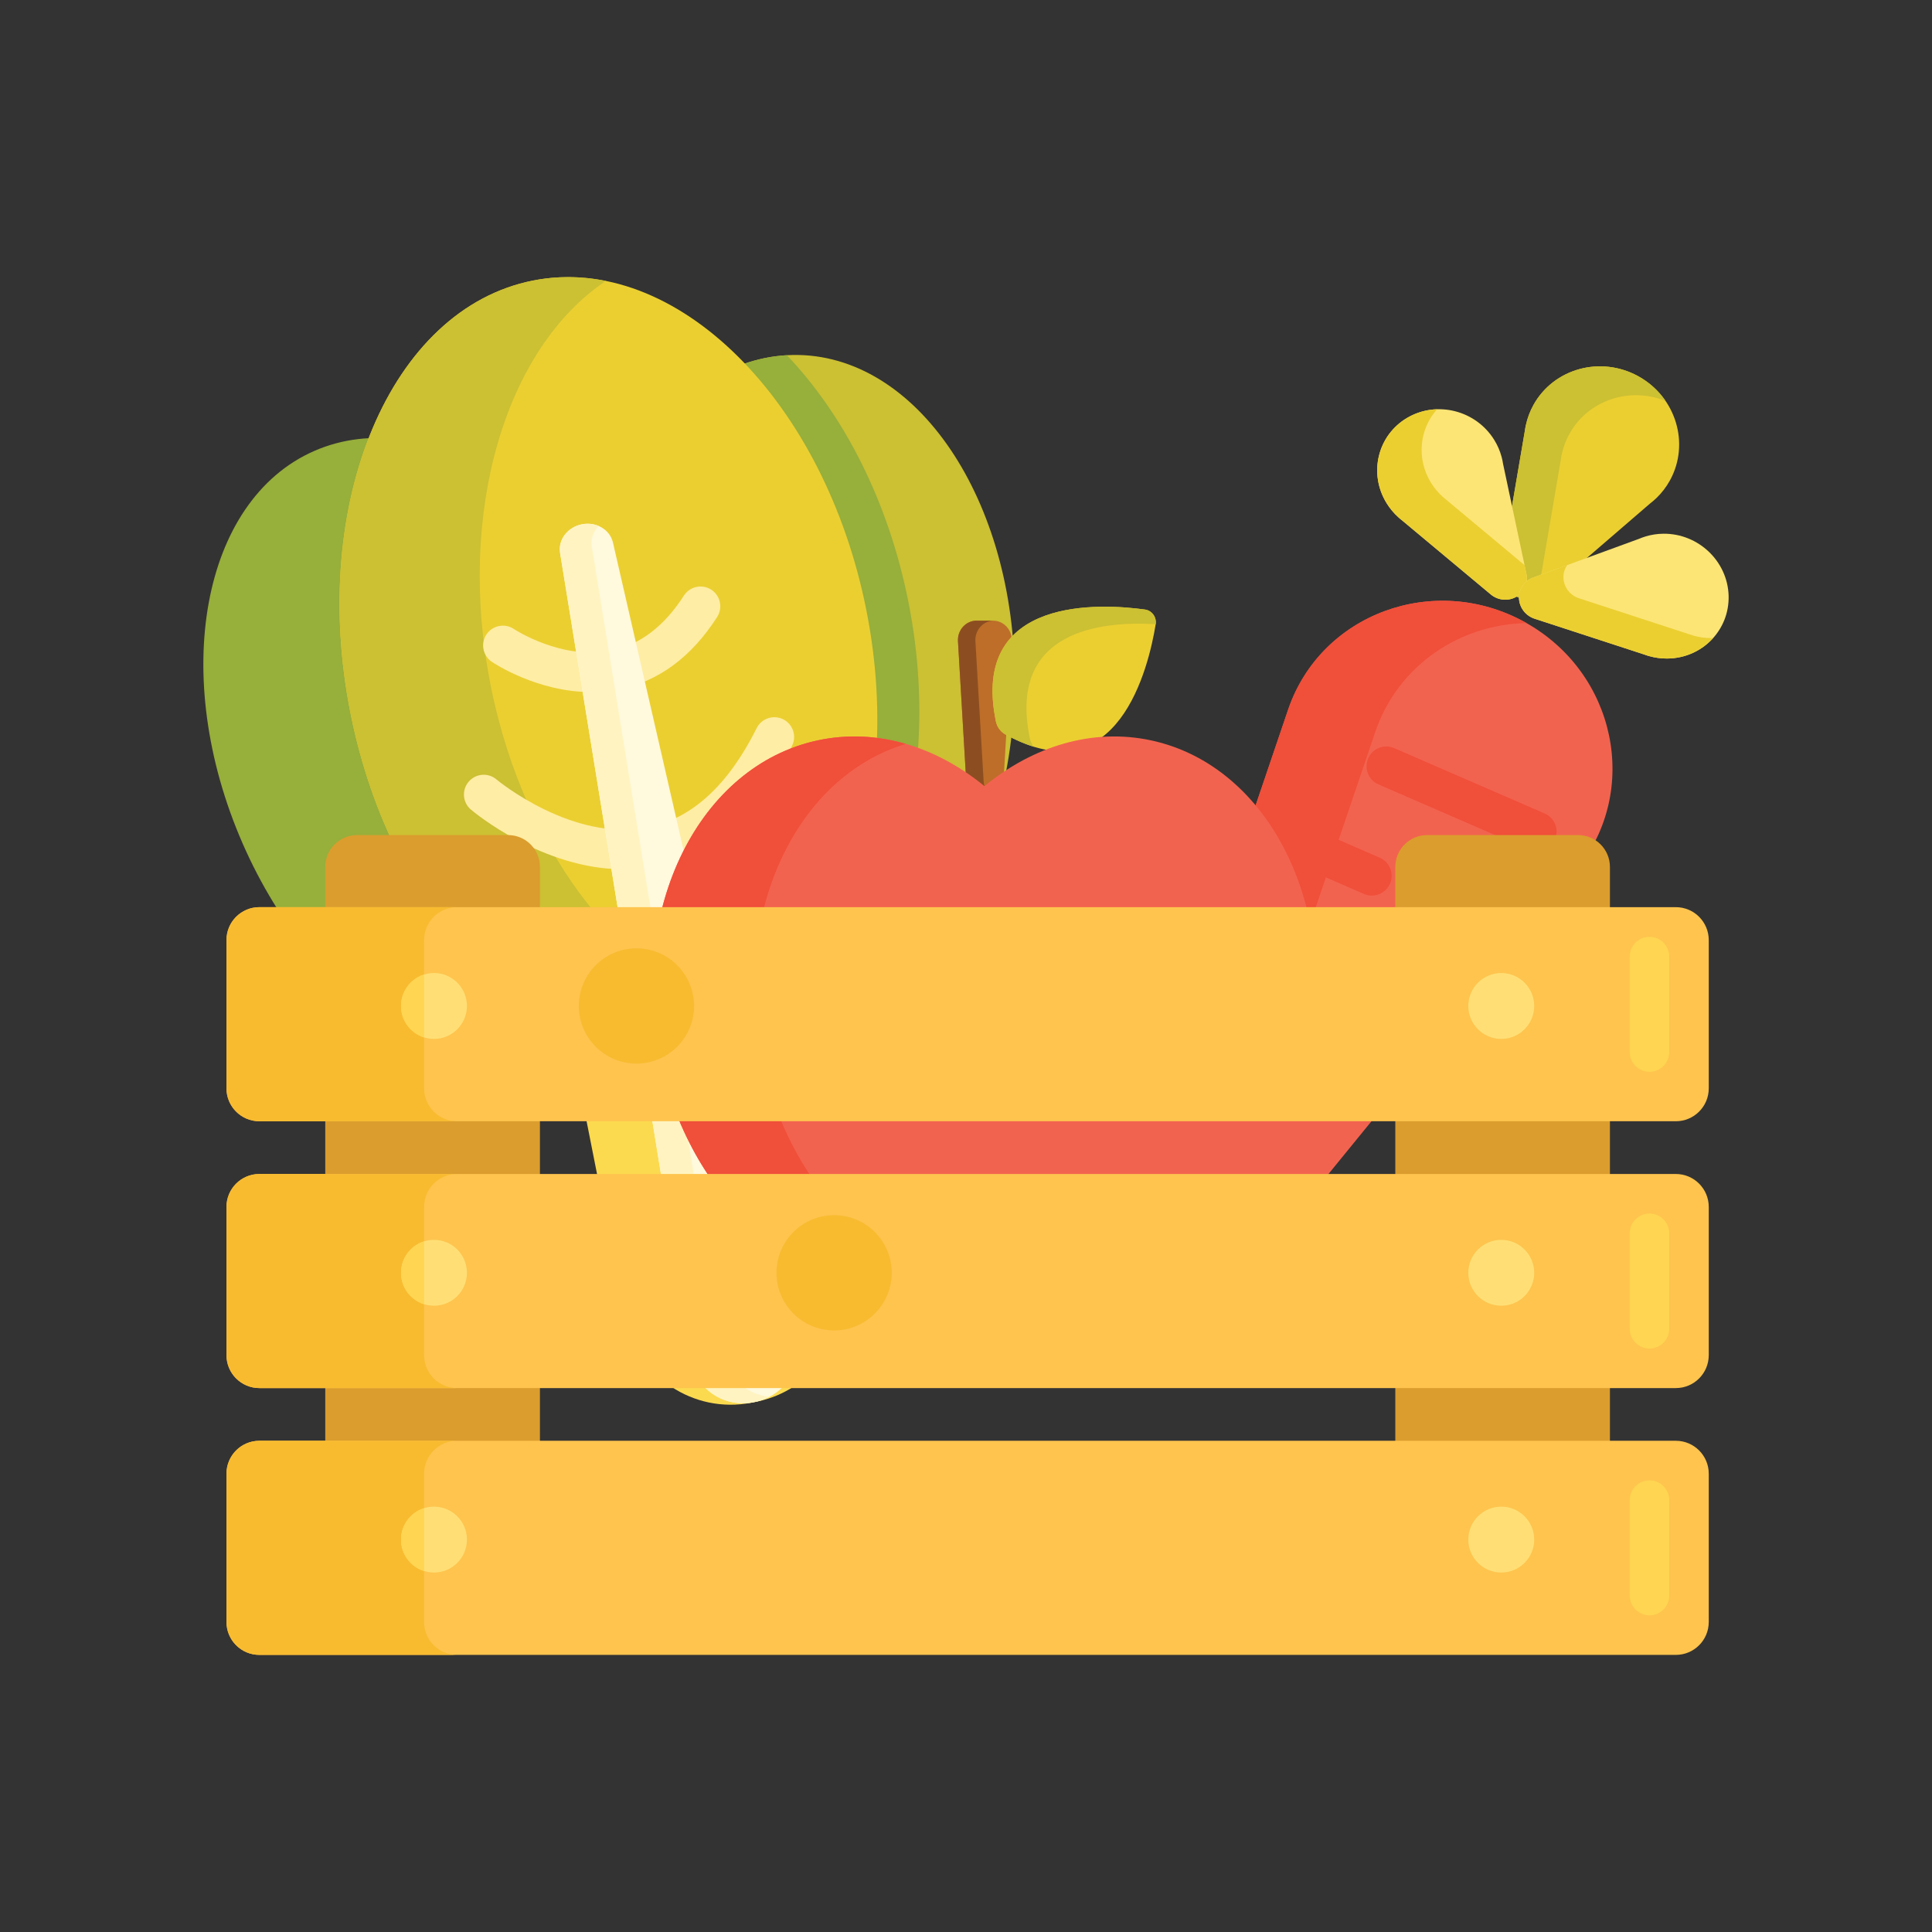 <?xml version="1.0" encoding="utf-8"?>
<!-- Generator: Adobe Illustrator 16.0.0, SVG Export Plug-In . SVG Version: 6.00 Build 0)  -->
<!DOCTYPE svg PUBLIC "-//W3C//DTD SVG 1.1//EN" "http://www.w3.org/Graphics/SVG/1.1/DTD/svg11.dtd">
<svg version="1.1" id="Layer_1" xmlns="http://www.w3.org/2000/svg" xmlns:xlink="http://www.w3.org/1999/xlink" x="0px" y="0px"
	 width="100px" height="100px" viewBox="0 0 100 100" enable-background="new 0 0 100 100" xml:space="preserve">
<rect x="0" y="0" width="100" height="100" fill="#333333" stroke="none"/>
<g>
	<path fill="#FCDA4F" d="M39.021,72.577l0.122-0.023c3.005-0.595,4.959-3.514,4.364-6.518l-3.149-15.907l-5.562,1.102L39.021,72.577
		z"/>
	<path fill="#CCC033" d="M41.341,18.374c-6.37-0.133-11.694,7.422-11.894,16.875c-0.197,9.454,4.805,17.227,11.175,17.361
		c6.369,0.134,11.694-7.422,11.893-16.876C52.713,26.28,47.711,18.508,41.341,18.374z"/>
	<path fill="#97AF3B" d="M47.022,31.174c-1.033-5.226-3.351-9.702-6.293-12.787c-6.233,0.356-11.258,8.02-11.286,17.321
		c-0.027,9.102,4.737,16.453,10.778,16.884C45.919,49.529,48.906,40.687,47.022,31.174z"/>
	<path fill="#FCDA4F" d="M39.021,72.577l-0.123,0.025c-3.004,0.594-5.922-1.359-6.517-4.364l-3.148-15.907l5.562-1.101
		L39.021,72.577z"/>
	<path fill="#97AF3B" d="M33.698,34.41c-3.786-8.664-11.588-13.622-17.427-11.071c-5.838,2.551-7.501,11.645-3.716,20.31
		c3.787,8.666,11.589,13.622,17.427,11.071C35.821,52.169,37.483,43.075,33.698,34.41z"/>
	<path fill="#EBCF31" d="M44.847,31.606c-2.156-10.896-9.884-18.544-17.261-17.084c-7.375,1.46-11.606,11.477-9.449,22.371
		c2.156,10.896,9.885,18.545,17.261,17.084C42.774,52.519,47.004,42.503,44.847,31.606z"/>
	<path fill="#CCC033" d="M25.393,35.456c-1.789-9.037,0.816-17.469,5.967-20.915c-1.248-0.252-2.516-0.269-3.773-0.019
		c-7.375,1.459-11.606,11.476-9.449,22.37c2.156,10.896,9.885,18.544,17.26,17.085c1.258-0.25,2.423-0.748,3.482-1.457
		C32.805,51.298,27.182,44.493,25.393,35.456z"/>
	<path fill="#FEEDA4" d="M30.597,35.822c-2.786,0-5.03-1.493-5.141-1.567c-0.468-0.317-0.591-0.953-0.274-1.421
		s0.951-0.591,1.419-0.275c0.036,0.023,2.509,1.645,5.081,1.108c1.455-0.305,2.704-1.259,3.716-2.837
		c0.304-0.477,0.937-0.615,1.414-0.31c0.475,0.305,0.613,0.938,0.309,1.413c-1.324,2.065-3.019,3.324-5.04,3.74
		C31.576,35.778,31.079,35.822,30.597,35.822z"/>
	<path fill="#FEEDA4" d="M32.277,44.995c-4.2,0-7.734-2.949-7.902-3.09c-0.431-0.365-0.484-1.012-0.119-1.442
		c0.364-0.431,1.009-0.484,1.44-0.121c0.039,0.034,3.961,3.29,7.891,2.475c2.236-0.462,4.113-2.188,5.578-5.127
		c0.252-0.506,0.867-0.711,1.372-0.46c0.505,0.253,0.711,0.867,0.46,1.372c-1.763,3.534-4.12,5.628-7.009,6.222
		C33.411,44.942,32.836,44.995,32.277,44.995z"/>
	<path fill="#FFF9DD" d="M31.727,28.083c-0.154-0.673-0.868-1.093-1.609-0.945c-0.739,0.146-1.238,0.802-1.127,1.483l6.799,41.87
		c0.019,0.11,0.052,0.213,0.098,0.311c0.392,1.268,1.735,2.053,3.126,1.777c0.011-0.002,0.02-0.005,0.028-0.008
		c0.012-0.001,0.023-0.002,0.035-0.005c1.374-0.271,2.301-1.509,2.165-2.825c0.005-0.104-0.003-0.211-0.027-0.318L31.727,28.083z"/>
	<path fill="#FFF4C1" d="M37.531,70.476c-0.046-0.098-0.08-0.199-0.097-0.31l-6.801-41.871c-0.064-0.396,0.08-0.784,0.356-1.067
		c-0.261-0.113-0.563-0.151-0.872-0.09c-0.739,0.146-1.238,0.802-1.127,1.482l6.799,41.871c0.019,0.109,0.052,0.213,0.098,0.311
		c0.392,1.268,1.735,2.053,3.126,1.777c0.011-0.002,0.02-0.005,0.028-0.008c0.012-0.002,0.023-0.002,0.035-0.005
		c0.273-0.054,0.529-0.147,0.762-0.271C38.768,72.194,37.843,71.491,37.531,70.476z"/>
	<path fill="#F2634F" d="M59.842,66.7c-1.627-0.901-2.387-2.811-1.805-4.527L66.67,36.74c1.688-4.974,7.553-7.141,12.266-4.532
		s5.988,8.73,2.67,12.802L64.637,65.825C63.492,67.231,61.469,67.601,59.842,66.7z"/>
	<path fill="#EBCF31" d="M85.752,25.766H85.75c0.264-0.257,0.494-0.555,0.682-0.893c1.051-1.899,0.322-4.315-1.627-5.394
		c-1.949-1.08-4.383-0.414-5.436,1.485c-0.186,0.338-0.316,0.691-0.393,1.05h-0.002l-0.002,0.011
		c-0.021,0.102-0.039,0.204-0.051,0.307l-1.205,7.057c-0.1,0.581,0.189,1.168,0.717,1.46c0.52,0.287,1.16,0.227,1.598-0.153
		l5.367-4.627c0.119-0.091,0.232-0.189,0.342-0.294L85.752,25.766z"/>
	<g>
		<path fill="#F04F3A" d="M66.768,57.029c-0.137,0-0.273-0.027-0.408-0.085l-4.34-1.887c-0.52-0.226-0.758-0.828-0.531-1.348
			c0.225-0.518,0.828-0.755,1.346-0.529l4.342,1.887c0.518,0.225,0.756,0.827,0.531,1.346
			C67.539,56.798,67.162,57.029,66.768,57.029z"/>
		<path fill="#F04F3A" d="M73.236,53.704c-0.135,0-0.273-0.027-0.408-0.086l-5.645-2.451c-0.518-0.225-0.756-0.828-0.531-1.346
			s0.826-0.756,1.346-0.531l5.646,2.453c0.518,0.225,0.756,0.826,0.531,1.345C74.008,53.474,73.631,53.704,73.236,53.704z"/>
		<path fill="#F04F3A" d="M71.006,46.356c-0.135,0-0.273-0.027-0.406-0.085l-4.342-1.888c-0.518-0.225-0.756-0.826-0.529-1.346
			c0.225-0.516,0.828-0.756,1.344-0.529l4.342,1.886c0.52,0.226,0.756,0.829,0.531,1.346C71.777,46.126,71.402,46.356,71.006,46.356
			z"/>
		<path fill="#F04F3A" d="M79.541,44.067c-0.135,0-0.273-0.027-0.406-0.084l-7.787-3.383c-0.518-0.225-0.756-0.828-0.531-1.346
			c0.225-0.519,0.826-0.756,1.346-0.531l7.789,3.383c0.518,0.225,0.756,0.828,0.529,1.346
			C80.312,43.838,79.938,44.067,79.541,44.067z"/>
	</g>
	<path fill="#CCC033" d="M79.57,30.958c0.002-0.024,0.004-0.05,0.008-0.076l1.205-7.056c0.014-0.104,0.029-0.205,0.051-0.306
		l0.004-0.012l0,0c0.078-0.359,0.207-0.713,0.395-1.051c0.971-1.754,3.119-2.453,4.977-1.702c-0.348-0.512-0.82-0.954-1.404-1.276
		c-1.949-1.08-4.383-0.414-5.436,1.485c-0.186,0.338-0.316,0.691-0.393,1.051l-0.002-0.001l-0.002,0.012
		c-0.021,0.102-0.039,0.204-0.053,0.306l-1.203,7.058c-0.1,0.58,0.189,1.167,0.717,1.459C78.791,31.046,79.203,31.078,79.57,30.958z
		"/>
	<path fill="#FCE575" d="M79.008,29.707l-1.211-5.704c-0.018-0.121-0.043-0.243-0.076-0.362l-0.002-0.011h-0.002
		c-0.08-0.292-0.201-0.579-0.371-0.853c-0.947-1.538-2.965-2.054-4.506-1.151c-1.539,0.903-2.018,2.883-1.068,4.421
		c0.168,0.273,0.371,0.513,0.598,0.719v0.001l0.008,0.006c0.062,0.059,0.129,0.113,0.197,0.166l4.588,3.83
		c0.377,0.314,0.91,0.363,1.328,0.118C78.9,30.647,79.107,30.175,79.008,29.707z"/>
	<path fill="#EBCF31" d="M74.875,25.881c-0.068-0.052-0.135-0.107-0.199-0.165l-0.008-0.007h0.002c-0.227-0.206-0.43-0.446-0.6-0.72
		c-0.77-1.249-0.6-2.788,0.314-3.806c-0.531,0.015-1.061,0.159-1.545,0.442c-1.539,0.902-2.018,2.883-1.068,4.421
		c0.168,0.273,0.371,0.513,0.598,0.719v0.001l0.008,0.006c0.062,0.059,0.129,0.113,0.197,0.166l4.588,3.83
		c0.377,0.314,0.91,0.363,1.328,0.118c0.41-0.239,0.617-0.712,0.518-1.18l-0.098-0.455L74.875,25.881z"/>
	<path fill="#FCE575" d="M89.473,30.833c-0.053-1.784-1.561-3.22-3.369-3.208c-0.32,0.002-0.629,0.052-0.92,0.138l0,0l-0.01,0.004
		c-0.119,0.035-0.236,0.078-0.35,0.127l-5.475,2.002c-0.449,0.164-0.74,0.591-0.727,1.066c0.016,0.483,0.34,0.909,0.807,1.062
		l5.682,1.854c0.078,0.029,0.16,0.057,0.244,0.08l0.01,0.003V33.96c0.295,0.084,0.607,0.128,0.928,0.125
		C88.102,34.074,89.523,32.617,89.473,30.833z"/>
	<path fill="#EBCF31" d="M88.594,33.028c-0.322,0.002-0.633-0.043-0.928-0.125l0,0l-0.01-0.003c-0.084-0.023-0.166-0.05-0.246-0.079
		l-5.68-1.854c-0.469-0.152-0.791-0.58-0.807-1.062c-0.008-0.241,0.064-0.468,0.193-0.656l-1.768,0.647
		c-0.449,0.164-0.74,0.59-0.727,1.066c0.016,0.482,0.34,0.908,0.807,1.062l5.682,1.854c0.078,0.029,0.16,0.058,0.244,0.08
		l0.01,0.004v-0.001c0.295,0.083,0.607,0.128,0.928,0.125c0.953-0.007,1.799-0.415,2.377-1.06
		C88.645,33.026,88.619,33.028,88.594,33.028z"/>
	<path fill="#F04F3A" d="M62.547,63.326l8.633-25.432c1.18-3.474,4.395-5.578,7.832-5.644c-0.025-0.015-0.051-0.029-0.076-0.043
		C74.223,29.6,68.357,31.767,66.67,36.74l-8.633,25.433c-0.584,1.717,0.178,3.626,1.805,4.527c1.072,0.592,2.312,0.635,3.363,0.193
		C62.406,65.906,62.125,64.565,62.547,63.326z"/>
	<path fill="#BE6E29" d="M50.975,41.396c-0.51,0-0.932-0.413-0.963-0.943l-0.428-7.262c-0.033-0.578,0.408-1.066,0.964-1.066h0.854
		c0.557,0,0.998,0.488,0.965,1.066l-0.428,7.262C51.908,40.982,51.486,41.396,50.975,41.396z"/>
	<path fill="#EBCF31" d="M52.037,38.012c5.83,3.229,7.422-3.491,7.779-5.69c0.061-0.372-0.189-0.721-0.549-0.771
		c-2.172-0.302-9.075-0.769-7.719,5.792C51.609,37.629,51.787,37.874,52.037,38.012z"/>
	<path fill="#8C4E21" d="M50.914,40.452l-0.427-7.262c-0.033-0.57,0.395-1.052,0.939-1.065c-0.008-0.001-0.016-0.001-0.023-0.001
		h-0.854c-0.556,0-0.997,0.488-0.964,1.066l0.428,7.262c0.032,0.53,0.453,0.943,0.963,0.943c0.164,0,0.316-0.041,0.451-0.115
		C51.139,41.121,50.934,40.813,50.914,40.452z"/>
	<path fill="#F2634F" d="M59.584,38.322c-3.037-0.652-6.107,0.3-8.63,2.368c-2.524-2.068-5.596-3.021-8.631-2.368
		c-6.126,1.318-9.784,8.671-8.172,16.421c1.613,7.751,7.887,12.967,14.012,11.649c1-0.216,1.934-0.591,2.789-1.104
		c0.857,0.514,1.791,0.889,2.791,1.104c6.125,1.317,12.398-3.898,14.012-11.649C69.367,46.993,65.709,39.641,59.584,38.322z"/>
	<path fill="#CCC033" d="M53.305,38.22c-1.158-5.607,3.715-6.081,6.514-5.912c0.053-0.366-0.195-0.709-0.551-0.758
		c-2.172-0.303-9.074-0.769-7.719,5.792c0.061,0.286,0.24,0.532,0.488,0.67c0.525,0.291,1.018,0.5,1.475,0.641
		C53.412,38.529,53.338,38.381,53.305,38.22z"/>
	<path fill="#F04F3A" d="M39.418,54.743c-1.551-7.45,1.77-14.531,7.471-16.239c-1.48-0.43-3.028-0.512-4.566-0.182
		c-6.126,1.318-9.784,8.671-8.172,16.421c1.613,7.751,7.887,12.967,14.012,11.649c0.237-0.052,0.471-0.112,0.7-0.181
		C44.448,64.93,40.626,60.548,39.418,54.743z"/>
	<path fill="#DB9D2D" d="M16.836,83.854v-38.98c0-0.913,0.739-1.651,1.652-1.651h7.808c0.912,0,1.651,0.738,1.651,1.651v38.98
		c0,0.912-0.739,1.65-1.651,1.65h-7.808C17.576,85.504,16.836,84.766,16.836,83.854z"/>
	<path fill="#DB9D2D" d="M72.221,83.854v-38.98c0-0.913,0.738-1.651,1.65-1.651h7.809c0.912,0,1.65,0.738,1.65,1.651v38.98
		c0,0.912-0.738,1.65-1.65,1.65h-7.809C72.959,85.504,72.221,84.766,72.221,83.854z"/>
	<path fill="#FEC44E" d="M86.74,58.036H13.427c-0.942,0-1.705-0.763-1.705-1.704v-7.673c0-0.941,0.763-1.705,1.705-1.705H86.74
		c0.941,0,1.705,0.764,1.705,1.705v7.673C88.445,57.273,87.682,58.036,86.74,58.036z"/>
	<path fill="#FEC44E" d="M86.74,71.847H13.427c-0.942,0-1.705-0.764-1.705-1.705V62.47c0-0.941,0.763-1.705,1.705-1.705H86.74
		c0.941,0,1.705,0.764,1.705,1.705v7.672C88.445,71.083,87.682,71.847,86.74,71.847z"/>
	<path fill="#FEC44E" d="M86.74,85.657H13.427c-0.942,0-1.705-0.763-1.705-1.706v-7.672c0-0.941,0.763-1.705,1.705-1.705H86.74
		c0.941,0,1.705,0.764,1.705,1.705v7.672C88.445,84.895,87.682,85.657,86.74,85.657z"/>
	<path fill="#FFD551" d="M85.377,83.611c-0.564,0-1.023-0.459-1.023-1.023v-4.945c0-0.564,0.459-1.022,1.023-1.022
		s1.023,0.458,1.023,1.022v4.945C86.4,83.152,85.941,83.611,85.377,83.611z"/>
	<path fill="#FFDF75" d="M79.41,79.688c0,0.943-0.764,1.706-1.705,1.706S76,80.632,76,79.688c0-0.94,0.764-1.704,1.705-1.704
		S79.41,78.748,79.41,79.688z"/>
	<path fill="#FFDF75" d="M79.41,65.88c0,0.941-0.764,1.704-1.705,1.704S76,66.821,76,65.88c0-0.942,0.764-1.705,1.705-1.705
		S79.41,64.938,79.41,65.88z"/>
	<path fill="#FFDF75" d="M79.41,52.069c0,0.941-0.764,1.705-1.705,1.705S76,53.011,76,52.069s0.764-1.705,1.705-1.705
		S79.41,51.128,79.41,52.069z"/>
	<path fill="#F8BB30" d="M21.952,70.142V62.47c0-0.941,0.764-1.705,1.705-1.705H13.427c-0.942,0-1.705,0.764-1.705,1.705v7.672
		c0,0.941,0.763,1.705,1.705,1.705h10.229C22.715,71.847,21.952,71.083,21.952,70.142z"/>
	<path fill="#F8BB30" d="M21.952,83.951v-7.672c0-0.941,0.764-1.705,1.705-1.705H13.427c-0.942,0-1.705,0.764-1.705,1.705v7.672
		c0,0.943,0.763,1.706,1.705,1.706h10.229C22.715,85.657,21.952,84.895,21.952,83.951z"/>
	<path fill="#F8BB30" d="M21.952,56.332v-7.673c0-0.941,0.764-1.705,1.705-1.705H13.427c-0.942,0-1.705,0.764-1.705,1.705v7.673
		c0,0.941,0.763,1.704,1.705,1.704h10.229C22.715,58.036,21.952,57.273,21.952,56.332z"/>
	<path fill="#FFDF75" d="M24.168,52.069c0,0.941-0.763,1.705-1.705,1.705c-0.941,0-1.705-0.764-1.705-1.705s0.764-1.705,1.705-1.705
		C23.406,50.364,24.168,51.128,24.168,52.069z"/>
	<path fill="#FFDF75" d="M24.168,65.88c0,0.941-0.763,1.704-1.705,1.704c-0.941,0-1.705-0.763-1.705-1.704
		c0-0.942,0.764-1.705,1.705-1.705C23.406,64.175,24.168,64.938,24.168,65.88z"/>
	<path fill="#FFDF75" d="M24.168,79.688c0,0.943-0.763,1.706-1.705,1.706c-0.941,0-1.705-0.763-1.705-1.706
		c0-0.94,0.764-1.704,1.705-1.704C23.406,77.984,24.168,78.748,24.168,79.688z"/>
	<path fill="#FFD551" d="M21.952,67.506v-3.253c-0.691,0.217-1.193,0.863-1.193,1.627S21.26,67.288,21.952,67.506z"/>
	<path fill="#FFD551" d="M21.952,81.315v-3.253c-0.691,0.218-1.193,0.863-1.193,1.626C20.758,80.453,21.26,81.099,21.952,81.315z"/>
	<path fill="#FFD551" d="M21.952,53.695v-3.253c-0.691,0.217-1.193,0.863-1.193,1.627C20.758,52.832,21.26,53.479,21.952,53.695z"/>
	<path fill="#F8BB30" d="M35.926,52.069c0,1.647-1.336,2.983-2.983,2.983s-2.983-1.336-2.983-2.983c0-1.648,1.336-2.984,2.983-2.984
		S35.926,50.421,35.926,52.069z"/>
	<path fill="#F8BB30" d="M46.157,65.88c0,1.646-1.336,2.983-2.983,2.983s-2.984-1.337-2.984-2.983c0-1.648,1.337-2.984,2.984-2.984
		S46.157,64.231,46.157,65.88z"/>
	<path fill="#FFD551" d="M85.377,69.801c-0.564,0-1.023-0.458-1.023-1.023v-4.944c0-0.564,0.459-1.023,1.023-1.023
		s1.023,0.459,1.023,1.023v4.944C86.4,69.343,85.941,69.801,85.377,69.801z"/>
	<path fill="#FFD551" d="M85.377,55.478c-0.564,0-1.023-0.457-1.023-1.022v-4.944c0-0.564,0.459-1.023,1.023-1.023
		s1.023,0.459,1.023,1.023v4.944C86.4,55.021,85.941,55.478,85.377,55.478z"/>
</g>
</svg>
